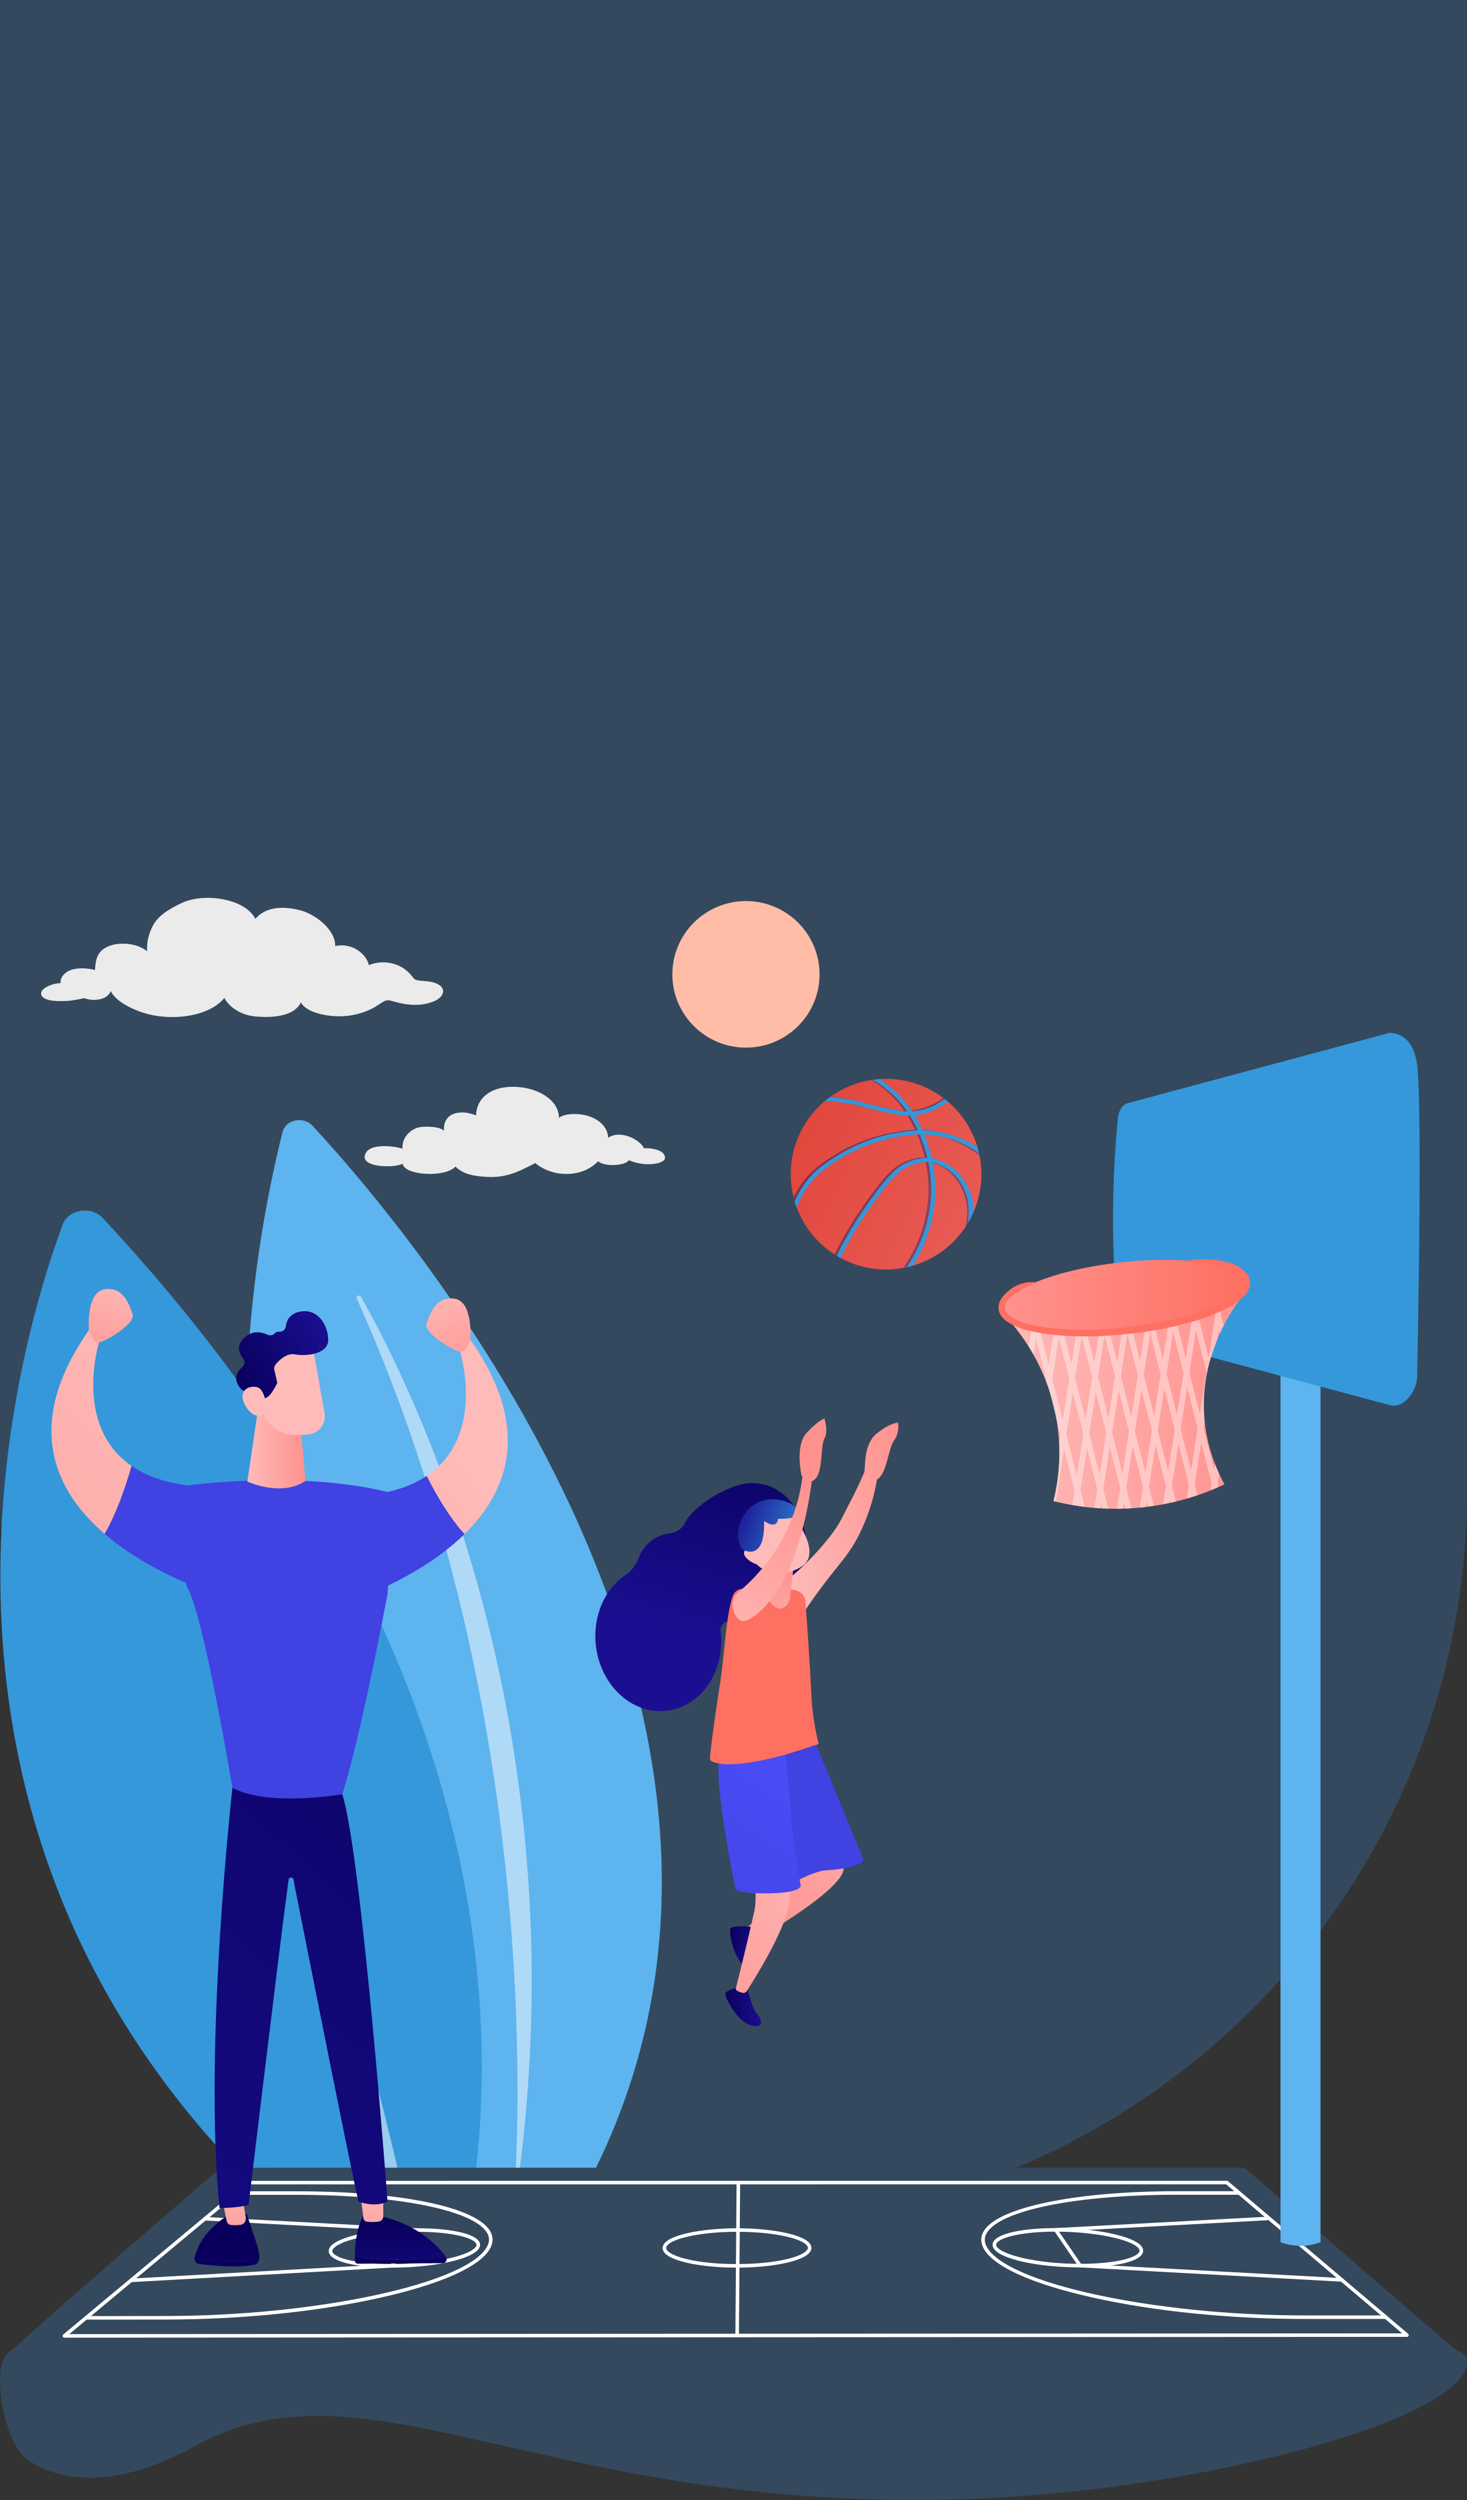<svg width="250" height="426" viewBox="0 0 250 426" fill="none" xmlns="http://www.w3.org/2000/svg">
<rect x="0" y="0" width="250" height="426" fill="#333333" stroke="none"/>
<path d="M0 -1H250V254C250 323.036 194.036 379 125 379C55.964 379 0 323.036 0 254V-1Z" fill="#34495E"/>
<path d="M53.261 191.829C72.043 212.112 151.634 306.528 89.396 389.085C88.185 390.691 85.475 390.582 84.401 388.881C72.982 370.79 24.786 286.885 48.149 192.886C48.672 190.779 51.706 190.149 53.261 191.829Z" fill="#5EB4EE"/>
<path opacity="0.5" d="M60.795 221.249C60.606 220.829 61.287 220.56 61.515 220.964C71.975 239.495 100.157 298.566 87.321 378.352C87.32 378.353 95.654 298.88 60.795 221.249Z" fill="white"/>
<path d="M74.752 397.438C74.752 397.438 112.337 309.323 17.548 207.593C15.535 205.432 11.643 206.043 10.669 208.684C1.494 233.568 -26.616 332.224 74.752 397.438Z" fill="#3498DB"/>
<path opacity="0.5" d="M71.95 387.867C68.597 372.223 55.08 312.331 34.163 260.612C33.969 260.133 33.16 260.34 33.296 260.834C39.986 285.205 62.734 367.34 71.079 388.069C71.267 388.536 72.055 388.355 71.95 387.867Z" fill="white"/>
<path d="M250 402.449C249.95 412.057 206.677 423.752 169.02 425.649C94.321 429.411 63.124 400.2 33.152 416.851C29.081 419.112 15.511 426.115 4.897 419.294C1.774 417.287 -0.348 409.552 0.047 404.324C0.529 397.943 8.121 399.003 13.915 396.127C22.942 391.646 35.325 385.816 50.74 379.481C100.117 379.067 159.558 378.652 208.935 378.238C229.248 382.819 234.091 391.134 243.642 397.625C248.664 401.039 250.009 400.755 250 402.449Z" fill="#34495E"/>
<path d="M247.82 401.447L0.978 401.614C0.174 401.614 37.331 369.61 37.331 369.61C37.483 369.481 38.058 369.377 38.616 369.377L211.047 369.371C211.604 369.371 212.174 369.472 212.321 369.601L223.86 379.547L229.375 384.306L248.716 400.982C249.014 401.236 248.613 401.447 247.82 401.447Z" fill="url(#paint0_linear_655_383)"/>
<path d="M10.973 398.338C10.846 398.338 10.732 398.259 10.689 398.139C10.646 398.019 10.682 397.885 10.779 397.804L42.114 371.689C42.169 371.644 42.237 371.619 42.307 371.619L209.078 371.607C209.149 371.607 209.219 371.632 209.273 371.678L239.961 397.673C240.058 397.756 240.093 397.889 240.05 398.007C240.006 398.126 239.893 398.205 239.767 398.205L10.973 398.338ZM42.417 372.223L11.806 397.735L238.945 397.604L208.968 372.212L42.417 372.223Z" fill="white"/>
<path d="M125.624 398.094C125.623 398.094 125.622 398.094 125.621 398.094C125.454 398.092 125.321 397.957 125.322 397.79L125.526 371.939C125.527 371.773 125.662 371.639 125.828 371.639C125.829 371.639 125.83 371.639 125.831 371.639C125.998 371.641 126.131 371.777 126.13 371.943L125.926 397.794C125.924 397.96 125.79 398.094 125.624 398.094Z" fill="white"/>
<path d="M125.555 386.401C119.572 386.401 114.517 385.368 113.257 383.886C112.987 383.57 112.879 383.235 112.935 382.89C113.27 380.818 119.727 379.699 125.632 379.698C125.635 379.698 125.639 379.698 125.642 379.698C131.543 379.698 137.971 380.816 138.266 382.889C138.315 383.233 138.202 383.565 137.93 383.88C136.644 385.363 131.563 386.399 125.573 386.401C125.567 386.401 125.561 386.401 125.555 386.401ZM125.644 380.3C125.639 380.3 125.636 380.3 125.632 380.3C118.654 380.302 113.741 381.69 113.531 382.986C113.504 383.151 113.565 383.317 113.717 383.494C114.691 384.638 119.07 385.796 125.554 385.796C125.561 385.796 125.567 385.796 125.573 385.796C132.072 385.794 136.479 384.63 137.474 383.482C137.629 383.304 137.693 383.137 137.67 382.972C137.485 381.683 132.608 380.3 125.644 380.3ZM113.233 382.938H113.235H113.233Z" fill="white"/>
<path d="M66.743 386.402C60.954 386.402 56.787 385.469 56.123 384.023C55.988 383.729 55.923 383.268 56.377 382.739C57.846 381.033 64.304 379.694 71.081 379.693C71.084 379.693 71.089 379.693 71.092 379.693C76.695 379.693 80.837 380.584 81.65 381.965C81.86 382.32 81.861 382.704 81.655 383.077C80.621 384.94 74.079 386.4 66.76 386.403C66.755 386.402 66.749 386.402 66.743 386.402ZM56.836 383.133C56.569 383.444 56.615 383.647 56.672 383.773C57.135 384.781 60.742 385.8 66.743 385.8C66.749 385.8 66.754 385.8 66.761 385.8C74.355 385.797 80.32 384.238 81.128 382.784C81.23 382.599 81.231 382.441 81.132 382.271C80.554 381.29 76.92 380.298 71.093 380.298C71.09 380.298 71.086 380.298 71.082 380.298C64.571 380.299 58.18 381.571 56.836 383.133Z" fill="white"/>
<path d="M22.326 388.875C22.168 388.875 22.034 388.751 22.025 388.591C22.016 388.424 22.143 388.282 22.309 388.272L66.597 385.808L70.518 380.268L34.915 378.37C34.749 378.361 34.621 378.219 34.63 378.052C34.639 377.886 34.782 377.761 34.948 377.767L71.097 379.694C71.207 379.701 71.304 379.766 71.352 379.864C71.4 379.963 71.39 380.08 71.327 380.17L67.006 386.275C66.953 386.35 66.868 386.397 66.777 386.402L22.344 388.875C22.338 388.875 22.333 388.875 22.326 388.875Z" fill="white"/>
<path d="M17.404 395.264C16.107 395.264 15.088 395.262 14.664 395.259C14.497 395.257 14.364 395.121 14.364 394.954C14.365 394.787 14.501 394.657 14.668 394.655C15.927 394.666 22.413 394.656 25.898 394.651L28.176 394.648C54.044 394.635 79.67 389.099 83.017 382.802C83.453 381.981 83.445 381.216 82.99 380.46C80.668 376.595 67.655 374 50.61 374C50.604 374 50.599 374 50.594 374L40.173 374.001C40.006 374.001 39.871 373.866 39.871 373.699C39.871 373.532 40.006 373.397 40.173 373.397L50.594 373.396C50.599 373.396 50.606 373.396 50.611 373.396C68.131 373.396 81.042 376.046 83.508 380.149C84.072 381.088 84.086 382.076 83.55 383.084C81.888 386.211 75.179 389.222 64.658 391.563C53.996 393.934 41.039 395.244 28.178 395.251L25.9 395.254C23.589 395.259 19.957 395.264 17.404 395.264Z" fill="white"/>
<path d="M184.05 386.362C176.766 386.362 170.288 384.907 169.297 383.047C169.1 382.678 169.107 382.297 169.319 381.945C170.148 380.563 174.3 379.671 179.897 379.669C179.901 379.669 179.904 379.669 179.909 379.669C186.651 379.669 193.047 381.002 194.472 382.704C194.911 383.228 194.841 383.685 194.705 383.976C194.029 385.424 189.855 386.361 184.069 386.362C184.063 386.362 184.057 386.362 184.05 386.362ZM179.908 380.272C179.904 380.272 179.901 380.272 179.896 380.272C174.072 380.273 170.427 381.27 169.836 382.255C169.734 382.425 169.732 382.581 169.829 382.763C170.584 384.18 176.609 385.759 184.05 385.759C184.057 385.759 184.062 385.759 184.068 385.759C190.068 385.757 193.685 384.732 194.157 383.721C194.214 383.597 194.262 383.396 194.008 383.092C192.706 381.536 186.381 380.272 179.908 380.272Z" fill="white"/>
<path d="M228.66 388.794C228.655 388.794 228.649 388.794 228.643 388.794L184.051 386.361C183.957 386.356 183.872 386.308 183.819 386.231L179.646 380.141C179.585 380.05 179.576 379.934 179.625 379.837C179.673 379.739 179.77 379.675 179.879 379.669L215.866 377.732C216.031 377.721 216.174 377.85 216.183 378.017C216.192 378.183 216.064 378.326 215.898 378.335L180.447 380.243L184.233 385.767L228.676 388.192C228.841 388.201 228.97 388.343 228.961 388.509C228.953 388.67 228.82 388.794 228.66 388.794Z" fill="white"/>
<path d="M230.19 395.155C228.321 395.155 226.357 395.154 224.817 395.153L222.435 395.152C222.402 395.152 222.37 395.152 222.338 395.152C209.587 395.152 196.769 393.858 186.233 391.508C175.804 389.18 169.181 386.179 167.584 383.058C167.072 382.056 167.101 381.075 167.671 380.143C170.143 376.101 183.364 373.384 200.57 373.382L210.927 373.382C211.094 373.382 211.229 373.517 211.229 373.684C211.229 373.85 211.094 373.986 210.927 373.986L200.57 373.987C183.566 373.988 170.552 376.59 168.186 380.459C167.727 381.21 167.705 381.97 168.122 382.784C171.331 389.057 196.655 394.55 222.343 394.55C222.374 394.55 222.403 394.55 222.435 394.55L224.818 394.551C228.585 394.553 234.889 394.555 236.127 394.544C236.128 394.544 236.129 394.544 236.13 394.544C236.295 394.544 236.43 394.676 236.432 394.842C236.434 395.009 236.3 395.145 236.134 395.147C235.399 395.153 232.893 395.155 230.19 395.155Z" fill="white"/>
<path d="M225.041 382.069V200.23C225.041 198.353 223.505 196.819 221.63 196.819C219.754 196.819 218.219 198.353 218.219 200.23V382.07C219.015 382.364 220.339 382.74 221.999 382.677C223.287 382.628 224.331 382.333 225.041 382.069Z" fill="#5EB4EE"/>
<path d="M236.81 239.428L192.188 227.454C191.239 227.199 190.48 225.909 190.48 224.581C189.999 219.526 189.663 213.675 189.682 207.176C189.7 201.116 190.025 195.633 190.48 190.847C190.489 190.588 190.535 189.758 190.978 189.009C191.287 188.489 191.713 188.103 192.188 187.975L236.81 176C237.716 176.021 239.065 176.28 240.107 177.637C241.142 178.982 241.403 180.792 241.503 181.487C242.069 185.401 242.069 206.2 241.503 234.577C241.503 236.847 239.345 240.109 236.81 239.428Z" fill="#3498DB"/>
<path d="M212.577 218.825C212.942 222.149 203.9 225.87 192.38 227.137C180.861 228.404 171.225 226.737 170.86 223.413C170.495 220.09 179.537 216.368 191.057 215.101C202.577 213.835 212.211 215.502 212.577 218.825Z" fill="url(#paint1_linear_655_383)"/>
<path d="M212.171 220.259C211.955 220.528 211.67 220.891 211.338 221.344C211.109 221.656 210.856 222.01 210.59 222.405C209.958 223.341 209.242 224.503 208.542 225.865V225.866C208.318 226.304 208.094 226.763 207.875 227.243C207.732 227.557 207.59 227.88 207.452 228.211L207.451 228.213C206.968 229.373 206.522 230.631 206.153 231.982C205.969 232.655 205.806 233.351 205.666 234.068C205.196 236.474 205 239.12 205.266 241.954C205.271 242.02 205.278 242.084 205.286 242.149V242.15C205.567 244.939 206.245 247.376 207.028 249.404V249.405C207.264 250.018 207.51 250.592 207.759 251.128C208.064 251.79 208.372 252.394 208.668 252.934C208.348 253.085 208.009 253.241 207.65 253.398C207.564 253.436 207.477 253.475 207.387 253.513C207.175 253.605 206.957 253.698 206.732 253.792C206.597 253.847 206.46 253.903 206.32 253.958C205.622 254.239 204.868 254.521 204.06 254.794C203.806 254.88 203.546 254.967 203.281 255.05L203.121 255.101C202.832 255.192 202.536 255.28 202.234 255.369C201.643 255.541 201.028 255.706 200.389 255.862H200.388L200.297 255.884C200.012 255.953 199.722 256.02 199.428 256.085C199.369 256.098 199.308 256.112 199.248 256.125C198.91 256.197 198.566 256.268 198.217 256.334C197.702 256.432 197.174 256.523 196.635 256.604C196.312 256.655 195.984 256.7 195.654 256.742C195.529 256.758 195.404 256.774 195.278 256.79H195.277C194.943 256.83 194.605 256.866 194.262 256.899C193.999 256.925 193.734 256.948 193.466 256.968C193.241 256.985 193.019 257.001 192.797 257.014C192.459 257.036 192.124 257.052 191.793 257.066C191.649 257.07 191.507 257.076 191.365 257.079H191.364C191.027 257.09 190.693 257.095 190.364 257.096C189.856 257.099 189.359 257.094 188.87 257.079C188.523 257.069 188.181 257.055 187.843 257.038C187.73 257.032 187.618 257.025 187.507 257.019C187.172 256.998 186.842 256.976 186.519 256.948C185.945 256.902 185.389 256.843 184.85 256.777C184.491 256.733 184.14 256.685 183.798 256.635C183.766 256.63 183.733 256.625 183.701 256.62C183.369 256.571 183.044 256.518 182.728 256.463C182.018 256.342 181.351 256.208 180.729 256.07C180.46 256.012 180.198 255.951 179.947 255.891L179.648 255.818C179.61 255.809 179.571 255.8 179.533 255.79C179.55 255.719 179.568 255.646 179.585 255.572V255.572C179.739 254.928 179.897 254.184 180.039 253.35C180.378 251.353 180.625 248.843 180.492 245.976V245.973C180.432 244.673 180.293 243.3 180.049 241.869V241.868C179.985 241.492 179.914 241.111 179.835 240.728C179.593 239.55 179.298 238.429 178.961 237.365C178.881 237.11 178.798 236.858 178.713 236.61L178.711 236.605C178.57 236.191 178.422 235.787 178.27 235.391C177.619 233.702 176.877 232.177 176.111 230.823V230.822C175.85 230.358 175.585 229.916 175.32 229.493C174.602 228.346 173.884 227.345 173.218 226.492L173.217 226.491C173.133 226.383 173.049 226.278 172.967 226.174L172.646 225.78C172.467 225.563 172.293 225.356 172.125 225.163C171.795 224.783 171.493 224.449 171.226 224.163C171.531 224.287 171.863 224.418 172.22 224.553C172.517 224.666 172.832 224.782 173.164 224.899C173.977 225.186 174.89 225.483 175.898 225.767C175.92 225.772 175.941 225.778 175.963 225.784C176.253 225.866 176.551 225.946 176.856 226.025L177.054 226.075C177.862 226.28 178.722 226.475 179.628 226.649L180.15 226.745C180.298 226.771 180.448 226.797 180.6 226.823C180.802 226.858 181.004 226.89 181.212 226.921H181.213C181.921 227.031 182.655 227.126 183.41 227.206C183.681 227.234 183.953 227.259 184.229 227.282H184.23C184.284 227.287 184.338 227.292 184.392 227.296C184.681 227.32 184.97 227.341 185.265 227.359C185.909 227.399 186.568 227.426 187.242 227.437C187.563 227.442 187.885 227.445 188.212 227.442C188.221 227.442 188.228 227.442 188.237 227.441H188.238C188.563 227.44 188.893 227.436 189.225 227.425C189.848 227.409 190.481 227.377 191.124 227.331C191.375 227.314 191.627 227.293 191.882 227.272C191.957 227.264 192.032 227.258 192.107 227.25C192.117 227.25 192.126 227.249 192.136 227.247C192.46 227.218 192.78 227.183 193.097 227.146H193.098C193.768 227.069 194.423 226.977 195.064 226.873C195.351 226.827 195.635 226.778 195.917 226.726C195.975 226.715 196.032 226.704 196.089 226.695C196.358 226.644 196.624 226.592 196.887 226.538C197.634 226.385 198.359 226.216 199.062 226.033C199.259 225.982 199.452 225.93 199.645 225.878C199.8 225.835 199.953 225.793 200.104 225.749C200.268 225.703 200.431 225.654 200.592 225.606C201.476 225.343 202.32 225.062 203.125 224.769C203.18 224.75 203.235 224.73 203.29 224.708L204.185 224.369C204.196 224.365 204.207 224.36 204.217 224.356C205.157 223.986 206.038 223.604 206.854 223.219C207.165 223.073 207.467 222.927 207.76 222.781C208.716 222.306 209.577 221.835 210.333 221.393C210.644 221.212 210.939 221.035 211.216 220.866C211.561 220.65 211.881 220.448 212.171 220.259Z" fill="url(#paint2_linear_655_383)"/>
<path opacity="0.4" d="M208.093 224.094L207.995 223.708L207.758 222.778L206.853 223.216L207.088 224.143L205.977 231.288V231.289V231.288L204.215 224.353L204.184 224.365L203.736 224.535L203.289 224.705C203.234 224.726 203.179 224.746 203.124 224.766L202.082 231.472L200.591 225.604C200.43 225.651 200.268 225.699 200.103 225.746C199.952 225.789 199.799 225.832 199.644 225.875C199.452 225.927 199.258 225.98 199.061 226.03L198.186 231.657L196.886 226.535C196.623 226.589 196.357 226.641 196.088 226.692C196.031 226.703 195.975 226.714 195.916 226.723C195.635 226.775 195.351 226.824 195.063 226.87L194.29 231.842L193.097 227.144H193.096C192.779 227.181 192.459 227.214 192.135 227.245C192.125 227.246 192.116 227.247 192.106 227.247C192.031 227.255 191.957 227.262 191.881 227.269C191.627 227.291 191.374 227.311 191.123 227.329L190.394 232.027L189.225 227.423C188.893 227.434 188.564 227.438 188.238 227.439H188.237C188.228 227.44 188.221 227.44 188.212 227.44C187.885 227.442 187.562 227.44 187.242 227.435L186.499 232.212L185.266 227.358C184.971 227.341 184.681 227.319 184.393 227.295C184.366 227.293 184.339 227.291 184.312 227.289C184.285 227.286 184.258 227.284 184.231 227.282H184.23L183.411 227.205L182.604 232.397L181.214 226.92H181.213L180.601 226.822C180.45 226.796 180.3 226.77 180.151 226.744L179.629 226.648L178.707 232.581L177.055 226.074L176.857 226.024C176.629 225.965 176.405 225.905 176.185 225.844C176.111 225.824 176.037 225.804 175.965 225.783L175.923 225.619L175.9 225.766L175.321 229.493C175.586 229.916 175.851 230.358 176.112 230.821L176.542 228.053L178.321 235.061V235.061L178.27 235.388C178.422 235.783 178.57 236.188 178.711 236.602L178.713 236.606L178.94 237.499L180.049 241.866V241.867L180.72 244.509L180.492 245.97V245.973C180.625 248.839 180.379 251.349 180.039 253.347L179.585 255.569V255.57C179.568 255.643 179.55 255.716 179.533 255.787C179.571 255.797 179.61 255.806 179.648 255.815L179.947 255.888L180.227 254.088L181.338 246.944L183.118 253.957V253.958L182.729 256.462C183.045 256.517 183.37 256.57 183.702 256.619L183.738 256.392L183.8 256.634C184.141 256.684 184.494 256.731 184.852 256.776L184.123 253.91V253.909L185.235 246.761L187.015 253.769V253.77L186.521 256.946C186.844 256.974 187.174 256.997 187.508 257.017L187.634 256.208L187.845 257.037C188.182 257.054 188.525 257.068 188.872 257.078L188.02 253.726V253.725L189.131 246.578L190.911 253.586V253.587L190.365 257.095C190.693 257.094 191.027 257.088 191.365 257.078H191.366L191.529 256.023L191.794 257.065C192.125 257.051 192.46 257.035 192.798 257.013L191.916 253.539V253.538L193.027 246.391L194.807 253.399V253.4L194.263 256.897C194.606 256.865 194.944 256.829 195.278 256.788H195.278L195.425 255.838L195.654 256.74C195.986 256.698 196.313 256.652 196.635 256.602L195.81 253.357V253.356L196.922 246.208L198.702 253.216V253.217L198.218 256.333C198.567 256.266 198.911 256.196 199.249 256.123L199.321 255.655L199.429 256.083L200.298 255.882L200.389 255.86L199.707 253.172V253.171L200.818 246.025L202.598 253.032V253.033L202.235 255.366C202.538 255.278 202.834 255.189 203.122 255.098L203.282 255.048C203.547 254.964 203.807 254.877 204.061 254.792L203.603 252.984V252.983L204.714 245.838L206.494 252.846V252.847L206.321 253.956C206.46 253.9 206.598 253.844 206.733 253.789C206.958 253.695 207.176 253.602 207.388 253.51C207.478 253.472 207.564 253.434 207.651 253.396L207.499 252.802V252.802L207.761 251.126C207.512 250.591 207.266 250.016 207.029 249.403L206.881 250.363L205.101 243.354L205.288 242.149V242.148C205.28 242.083 205.274 242.019 205.267 241.953C205.001 239.119 205.198 236.474 205.668 234.067C205.808 233.351 205.972 232.655 206.155 231.981L207.453 228.212L207.454 228.21L207.708 226.576L207.877 227.242C208.095 226.762 208.32 226.303 208.544 225.865V225.864L208.093 224.094ZM199.916 226.946L201.696 233.953V233.955L200.584 241.103L198.804 234.096V234.094L199.916 226.946ZM196.02 227.129L197.8 234.137V234.138L196.689 241.285L194.909 234.277V234.276L196.02 227.129ZM192.123 227.317L193.903 234.325V234.326L192.792 241.472L191.012 234.464V234.463L192.123 227.317ZM188.228 227.499L190.008 234.507V234.508L188.896 241.656L187.116 234.648V234.647L188.228 227.499ZM184.333 227.683L186.113 234.695V234.696L185.002 241.842L183.222 234.83V234.829L184.333 227.683ZM179.325 235.015V235.015L180.436 227.869L182.217 234.877V234.878L181.105 242.025L179.325 235.015ZM183.505 251.472L181.724 244.461L182.835 237.313L184.616 244.326L183.505 251.472ZM187.399 251.286L185.619 244.277L186.73 237.13L188.51 244.139L187.399 251.286ZM191.296 251.102L189.516 244.093L190.627 236.946L192.406 243.955L191.296 251.102ZM195.191 250.918L193.411 243.909L194.522 236.761L196.302 243.77L195.191 250.918ZM199.087 250.734L197.307 243.725L198.418 236.577L200.198 243.586L199.087 250.734ZM202.983 250.549L201.204 243.541V243.54L202.314 236.393L204.094 243.402L202.983 250.549ZM204.48 240.919L202.7 233.911V233.91L203.811 226.764L205.591 233.772V233.773L204.48 240.919Z" fill="white"/>
<path d="M209.772 215.234C210.121 215.34 210.447 215.52 210.778 215.693C211.108 215.87 211.432 216.069 211.743 216.311C212.051 216.552 212.349 216.839 212.591 217.2C212.715 217.377 212.814 217.581 212.895 217.793C212.914 217.847 212.929 217.903 212.945 217.958C212.961 218.014 212.98 218.068 212.988 218.126C213.008 218.24 213.03 218.355 213.034 218.471C213.046 218.703 213.028 218.936 212.978 219.155C212.927 219.375 212.853 219.581 212.763 219.774C212.578 220.155 212.34 220.484 212.082 220.771C211.561 221.348 210.971 221.795 210.365 222.192C209.756 222.587 209.128 222.931 208.487 223.24C207.848 223.551 207.198 223.829 206.542 224.086C205.229 224.599 203.891 225.026 202.543 225.399C199.844 226.142 197.098 226.671 194.336 227.051C191.573 227.427 188.791 227.653 186.001 227.706C184.606 227.732 183.208 227.712 181.811 227.636C180.415 227.558 179.019 227.427 177.628 227.205C176.933 227.093 176.24 226.961 175.551 226.793C174.862 226.626 174.176 226.425 173.501 226.168C172.828 225.908 172.161 225.596 171.538 225.145C171.384 225.031 171.232 224.909 171.088 224.771C170.943 224.637 170.807 224.484 170.681 224.319C170.554 224.155 170.445 223.967 170.355 223.768C170.266 223.568 170.201 223.35 170.173 223.127C170.144 222.905 170.144 222.678 170.178 222.459C170.212 222.241 170.273 222.033 170.352 221.838C170.515 221.451 170.739 221.116 170.988 220.823C173.484 217.89 176.636 218.518 176.636 218.518C176.005 218.771 175.601 218.96 174.998 219.26C174.395 219.56 173.808 219.889 173.26 220.257C172.713 220.625 172.199 221.038 171.803 221.508C171.604 221.742 171.446 221.991 171.341 222.243C171.291 222.369 171.256 222.494 171.236 222.618C171.217 222.742 171.22 222.863 171.235 222.983C171.251 223.103 171.286 223.22 171.338 223.336C171.391 223.451 171.455 223.566 171.541 223.675C171.707 223.894 171.928 224.097 172.176 224.278C172.676 224.64 173.271 224.923 173.888 225.156C174.507 225.39 175.152 225.577 175.807 225.733C176.463 225.89 177.129 226.016 177.8 226.121C179.142 226.33 180.505 226.455 181.87 226.525C183.236 226.595 184.607 226.609 185.977 226.579C188.719 226.518 191.459 226.285 194.177 225.906C196.893 225.523 199.59 224.993 202.224 224.257C203.54 223.889 204.84 223.468 206.102 222.97C206.733 222.721 207.355 222.452 207.958 222.156C208.562 221.861 209.148 221.538 209.698 221.178C210.247 220.818 210.763 220.415 211.168 219.961C211.372 219.735 211.538 219.494 211.654 219.253C211.71 219.132 211.752 219.011 211.779 218.894C211.806 218.776 211.812 218.661 211.806 218.548C211.806 218.491 211.79 218.436 211.782 218.379C211.78 218.351 211.768 218.324 211.761 218.296C211.752 218.268 211.745 218.241 211.736 218.213C211.691 218.104 211.642 217.994 211.565 217.888C211.421 217.674 211.217 217.471 210.982 217.289C210.745 217.106 210.479 216.943 210.199 216.794C209.917 216.647 209.619 216.516 209.316 216.395C208.092 215.922 206.766 215.626 205.431 215.41C204.093 215.195 203.155 215.095 201.791 215.019C201.66 214.794 205.834 214.036 209.772 215.234Z" fill="url(#paint3_linear_655_383)"/>
<path fill-rule="evenodd" clip-rule="evenodd" d="M101.546 280.416C100.968 275.397 103.057 270.783 106.547 268.432C107.597 267.724 108.382 266.68 108.827 265.495C109.664 263.259 111.624 261.579 114.071 261.296C114.077 261.296 114.084 261.295 114.091 261.295C115.21 261.169 116.216 260.539 116.717 259.53C118.195 256.55 123.881 253.171 127.166 252.792C132.629 252.161 136.718 256.455 137.427 262.601C138.136 268.747 132.215 275.66 126.752 276.29C125.99 276.378 125.238 276.367 124.504 276.265C123.527 276.129 122.696 276.923 122.813 277.901C122.816 277.921 122.818 277.941 122.82 277.961C123.606 284.77 119.48 290.84 113.607 291.518C107.731 292.197 102.332 287.226 101.546 280.416Z" fill="url(#paint4_linear_655_383)"/>
<path d="M140.059 304.861C140.059 304.861 143.476 314.352 143.788 318.218C144.099 322.085 127.207 331.463 127.207 331.463C127.081 331.206 126.86 330.672 126.881 329.966C126.902 329.211 127.188 328.662 127.337 328.416C128.618 327.4 130.425 325.798 132.572 323.801C135.17 321.383 137.73 318.746 137.574 317.867C137.263 316.11 133.845 305.916 133.845 305.916L140.059 304.861Z" fill="url(#paint5_linear_655_383)"/>
<path d="M134.428 268.969C138.211 265.988 142.082 261.385 143.299 259.014C145.404 254.911 145.987 253.889 147.324 250.805C147.462 249.435 147.266 245.942 149.448 244.24C151.965 242.274 153.068 242.43 153.068 242.43C153.068 242.43 153.316 244.218 152.364 245.447C151.411 246.676 151.183 250.873 149.612 252.003C149.556 252.044 149.503 252.072 149.448 252.104C148.957 255.077 148.173 257.403 147.517 259.02C144.889 265.503 143.062 265.796 137.503 273.971C137.231 274.37 136.7 275.157 136.142 275.08C135.094 274.932 134.643 271.836 134.428 268.969Z" fill="url(#paint6_linear_655_383)"/>
<path d="M126.598 338.419C126.598 338.419 123.592 339.087 123.592 339.755C123.592 340.424 125.597 344.432 127.935 345.1C130.273 345.768 129.939 344.098 128.937 343.095C127.934 342.093 127.6 338.085 126.598 338.419Z" fill="url(#paint7_linear_655_383)"/>
<path d="M127.718 328.306C127.718 328.306 124.651 328.037 124.449 328.674C124.248 329.311 124.951 333.737 126.98 335.079C129.009 336.421 129.193 334.727 128.539 333.47C127.886 332.212 128.774 328.288 127.718 328.306Z" fill="url(#paint8_linear_655_383)"/>
<path d="M124.846 304.473C124.846 304.473 129.806 319.976 128.563 325.6C127.321 331.223 125.456 338.606 125.456 338.606C125.456 338.606 124.919 339.213 126.59 339.581C126.841 339.636 127.098 339.526 127.238 339.311C128.4 337.515 133.639 329.228 134.467 324.545C135.399 319.273 130.738 305.915 130.738 305.915L124.846 304.473Z" fill="url(#paint9_linear_655_383)"/>
<path fill-rule="evenodd" clip-rule="evenodd" d="M139.022 297.153L147.096 316.735C147.126 316.83 147.152 316.969 147.096 317.103C146.836 317.723 143.898 318.565 140.943 318.685C139.016 318.764 135.966 320.369 135.61 320.626C135.578 320.649 135.424 320.768 135.249 320.738C135.066 320.706 134.955 320.532 134.913 320.455L131.111 298.727L139.022 297.153Z" fill="url(#paint10_linear_655_383)"/>
<path fill-rule="evenodd" clip-rule="evenodd" d="M133.694 298.345C133.694 298.345 134.57 304.118 134.702 307.993C134.834 311.868 136.454 321.337 136.454 321.337C136.454 321.337 136.636 322.888 128.57 322.595C127.916 322.632 125.736 322.274 125.517 322.057C125.299 321.839 125.299 321.675 125.299 321.675C125.299 321.675 121.402 302.761 122.71 299.491L133.694 298.345Z" fill="url(#paint11_linear_655_383)"/>
<path d="M136.974 271.957C137.195 272.33 137.228 272.69 137.239 272.841C137.976 282.214 138.274 288.859 138.274 288.859C138.363 290.852 138.642 293.715 139.522 297.18C137.403 297.889 135.621 298.448 134.321 298.844C134.321 298.844 124.718 301.773 121.346 300.152C121.187 300.075 121.087 299.952 121.087 299.952C121.087 299.952 121.087 299.952 121.087 299.952C121.087 299.952 120.994 299.796 120.999 299.585C121.039 297.657 122.81 286.155 122.81 286.155C123.373 282.503 123.707 275.516 124.814 272.13C124.875 271.942 124.979 271.644 125.234 271.343C126.339 270.044 128.153 271.238 132.202 270.9C132.634 270.864 135.037 270.599 136.14 271.194C136.699 271.497 136.973 271.957 136.974 271.957Z" fill="url(#paint12_linear_655_383)"/>
<path fill-rule="evenodd" clip-rule="evenodd" d="M132.164 265.592L130.771 270.628C130.723 270.853 130.517 271.941 131.195 272.929C131.307 273.092 132.092 274.197 133.073 274.072C133.97 273.956 134.801 272.842 134.725 271.374L135.354 266.046L132.164 265.592Z" fill="url(#paint13_linear_655_383)"/>
<path fill-rule="evenodd" clip-rule="evenodd" d="M134.707 257.659C133.428 256.629 127.048 259.339 126.311 260.517C125.953 261.09 126.607 262.574 127.372 263.948C127.185 263.938 127.007 264.031 126.865 264.298C126.383 265.205 128.095 266.359 129.004 266.568C129.076 266.673 129.119 266.734 129.119 266.734C129.119 266.734 132.028 269.516 136.366 267.102C140.704 264.69 134.707 257.659 134.707 257.659Z" fill="url(#paint14_linear_655_383)"/>
<path fill-rule="evenodd" clip-rule="evenodd" d="M126.463 263.984C126.463 263.984 130.428 266.514 130.21 259.158C130.21 259.158 132.354 260.81 132.603 258.785C132.603 258.785 136.075 259.04 136.075 257.608C136.075 256.175 130.461 253.765 127.4 257.358C124.339 260.95 126.463 263.984 126.463 263.984Z" fill="url(#paint15_linear_655_383)"/>
<path d="M137.484 244.139C135.408 246.358 136.599 251.413 136.599 251.413C136.599 251.413 136.653 251.51 136.752 251.646C136.49 253.69 135.972 256.125 134.951 258.752C132.486 265.093 128.429 269.114 126.016 271.153C125.725 271.359 125.312 271.72 125.06 272.286C124.463 273.633 125.157 275.725 126.324 276.146C126.64 276.259 127.62 276.478 129.947 274.178C132.412 271.744 134.558 268.294 136.429 261.748C137.08 259.469 137.847 256.291 138.344 252.396C138.536 252.331 138.739 252.206 138.948 252C140.26 250.71 139.791 246.463 140.495 245.146C141.201 243.829 140.495 241.727 140.495 241.727C140.495 241.727 139.559 241.919 137.484 244.139Z" fill="url(#paint16_linear_655_383)"/>
<path d="M165.404 207.581C165.251 207.875 165.091 208.162 164.923 208.441C164.801 208.645 164.675 208.845 164.546 209.042C162.372 212.339 159.149 214.621 155.559 215.672C155.349 215.734 155.138 215.791 154.925 215.844C154.794 215.878 154.662 215.909 154.529 215.938C154.325 215.984 154.12 216.026 153.914 216.063C150.485 216.693 146.826 216.228 143.494 214.493C143.4 214.444 143.307 214.394 143.214 214.344C143.081 214.272 142.948 214.197 142.817 214.12C142.743 214.078 142.671 214.035 142.598 213.99C142.467 213.912 142.338 213.832 142.21 213.749C139.174 211.803 136.977 208.976 135.782 205.786C135.698 205.562 135.619 205.336 135.545 205.108C135.505 204.984 135.467 204.86 135.429 204.736C135.36 204.505 135.296 204.274 135.237 204.04C134.301 200.319 134.671 196.254 136.582 192.582C137.613 190.602 138.993 188.924 140.609 187.582L140.705 187.504C140.954 187.299 141.211 187.103 141.473 186.914C141.497 186.896 141.523 186.879 141.547 186.861C143.607 185.391 145.98 184.427 148.46 184.034C148.528 184.022 148.595 184.012 148.663 184.003C148.99 183.956 149.32 183.918 149.65 183.89C149.742 183.882 149.834 183.875 149.925 183.869C152.796 183.677 155.754 184.245 158.493 185.671C159.301 186.091 160.06 186.57 160.766 187.1C160.841 187.157 160.915 187.214 160.988 187.271C161.098 187.356 161.207 187.443 161.313 187.53C161.401 187.602 161.489 187.676 161.575 187.75C163.995 189.822 165.701 192.525 166.575 195.479C166.593 195.543 166.611 195.606 166.629 195.668C166.71 195.956 166.784 196.245 166.849 196.537C166.871 196.637 166.893 196.737 166.914 196.838C167.565 200.029 167.267 203.432 165.877 206.599C165.781 206.818 165.679 207.036 165.573 207.252C165.517 207.361 165.461 207.471 165.404 207.581Z" fill="url(#paint17_linear_655_383)"/>
<path opacity="0.5" d="M166.847 196.536C166.782 196.244 166.708 195.955 166.627 195.667C165.347 194.815 163.061 193.561 160.309 192.918C160.281 192.911 160.254 192.905 160.226 192.899C159.134 192.649 158.119 192.532 157.17 192.5C157.03 192.496 156.891 192.493 156.754 192.492C156.355 191.599 155.908 190.747 155.42 189.942C156.629 189.826 159.008 189.229 161.311 187.53C161.204 187.443 161.097 187.356 160.987 187.271C160.913 187.214 160.839 187.157 160.764 187.1C158.658 188.604 156.536 189.09 155.359 189.231C155.224 189.247 155.101 189.259 154.993 189.267C153.848 187.533 152.502 186.051 151.016 184.914C150.891 184.82 150.775 184.729 150.664 184.645C150.268 184.34 149.948 184.094 149.65 183.891C149.319 183.919 148.99 183.957 148.662 184.004C148.594 184.014 148.527 184.024 148.459 184.035C149.007 184.263 149.45 184.604 150.231 185.206C150.342 185.292 150.459 185.382 150.584 185.477C151.914 186.494 153.109 187.795 154.139 189.291C153.233 189.263 152.206 189.069 150.657 188.738C150.598 188.726 150.54 188.713 150.479 188.7C150.352 188.672 150.221 188.644 150.087 188.615C150.053 188.607 150.017 188.599 149.983 188.592C149.949 188.585 149.915 188.577 149.881 188.57C149.799 188.553 149.715 188.534 149.63 188.516C148.516 188.273 147.689 188.049 146.96 187.853C146.423 187.709 145.922 187.572 145.376 187.449L145.372 187.448C144.807 187.318 144.192 187.2 143.44 187.095C142.7 186.991 142.078 186.914 141.544 186.861C141.52 186.879 141.495 186.896 141.47 186.914C141.209 187.103 140.953 187.299 140.702 187.504C141.375 187.544 142.232 187.64 143.34 187.796C144.075 187.9 144.677 188.015 145.232 188.143C145.235 188.144 145.238 188.144 145.241 188.145C145.768 188.265 146.255 188.397 146.775 188.537C147.513 188.737 148.348 188.963 149.479 189.208C149.557 189.224 149.633 189.242 149.709 189.258C149.742 189.265 149.775 189.272 149.808 189.279C149.85 189.288 149.893 189.298 149.936 189.307C150.007 189.323 150.076 189.338 150.145 189.352C150.21 189.367 150.274 189.38 150.338 189.394C150.464 189.421 150.587 189.448 150.708 189.473C152.453 189.843 153.546 190.034 154.606 189.999C154.627 190.032 154.649 190.067 154.669 190.101C155.143 190.863 155.576 191.667 155.964 192.504C154.484 192.562 153.159 192.802 151.921 193.027C150.024 193.371 146.239 194.324 142.205 196.843C140.351 198 138.25 199.312 136.493 201.854C136.015 202.544 135.596 203.276 135.237 204.04C135.296 204.274 135.359 204.505 135.429 204.736C135.466 204.86 135.505 204.984 135.545 205.108C135.951 204.098 136.464 203.142 137.077 202.257C138.752 199.835 140.698 198.619 142.581 197.443C146.515 194.988 150.201 194.059 152.048 193.724C153.336 193.49 154.722 193.239 156.276 193.204C156.292 193.242 156.308 193.28 156.324 193.318C156.845 194.561 157.268 195.864 157.584 197.195C157.188 197.196 156.734 197.237 156.219 197.341C153.597 197.868 152.025 198.974 149.748 201.892C147.546 204.714 144.504 209.003 142.211 213.748C142.339 213.83 142.468 213.911 142.599 213.99C142.672 214.034 142.744 214.077 142.818 214.119C145.087 209.405 148.117 205.134 150.307 202.328C152.488 199.533 153.903 198.53 156.36 198.034C156.899 197.926 157.356 197.892 157.742 197.903C157.75 197.938 157.757 197.974 157.764 198.009C158.282 200.576 158.393 203.225 158.017 205.732C157.273 210.681 155.262 214.186 153.916 216.061C154.123 216.023 154.328 215.981 154.531 215.935C154.665 215.906 154.796 215.874 154.928 215.842C156.282 213.8 158.03 210.418 158.718 205.836C159.091 203.354 159.005 200.657 158.486 197.987C158.663 198.024 158.816 198.069 158.948 198.116C159.124 198.177 159.263 198.241 159.372 198.291C159.444 198.324 159.506 198.353 159.563 198.374C162.004 199.255 163.129 201.188 163.5 201.824C165.179 204.707 164.919 207.067 164.549 209.038C164.678 208.842 164.804 208.642 164.926 208.438C165.095 208.158 165.254 207.871 165.408 207.578C165.465 207.468 165.52 207.358 165.574 207.248C165.632 205.854 165.41 203.697 164.111 201.468C163.032 199.616 161.583 198.35 159.803 197.708C159.775 197.699 159.723 197.674 159.668 197.649C159.5 197.571 159.248 197.455 158.898 197.359C158.861 197.349 158.823 197.339 158.784 197.329C158.647 197.295 158.495 197.266 158.33 197.242C158.112 196.269 157.834 195.304 157.502 194.356C157.365 193.965 157.219 193.582 157.064 193.204C158.002 193.23 158.999 193.342 160.072 193.587C160.089 193.59 160.108 193.595 160.125 193.599C160.126 193.599 160.128 193.599 160.13 193.599C163.107 194.293 165.777 196.004 166.916 196.834L166.847 196.536Z" fill="url(#paint18_linear_655_383)"/>
<path d="M165.404 207.581C165.251 207.875 165.091 208.162 164.923 208.441C165.157 207.023 165.327 204.286 163.952 201.927C163.582 201.291 162.456 199.358 160.016 198.477C159.959 198.456 159.897 198.428 159.824 198.394C159.633 198.306 159.349 198.175 158.939 198.089C158.941 198.099 158.943 198.109 158.944 198.119C159.458 200.779 159.543 203.466 159.171 205.938C158.512 210.321 156.884 213.607 155.558 215.672C155.348 215.734 155.137 215.791 154.925 215.844C154.793 215.878 154.661 215.909 154.528 215.938C155.869 214.015 157.755 210.592 158.47 205.834C158.851 203.293 158.732 200.606 158.195 198.005C158.059 198.001 157.915 198.003 157.759 198.011C157.476 198.027 157.162 198.065 156.813 198.136C154.356 198.631 152.942 199.634 150.76 202.43C148.55 205.26 145.486 209.582 143.211 214.345C143.078 214.273 142.945 214.198 142.815 214.121C142.741 214.079 142.669 214.036 142.596 213.991C144.896 209.191 147.977 204.843 150.201 201.994C152.478 199.076 154.05 197.97 156.672 197.442C157.187 197.339 157.64 197.298 158.036 197.297C157.712 195.925 157.271 194.583 156.729 193.306C156.591 193.31 156.455 193.314 156.32 193.32C154.93 193.385 153.675 193.612 152.501 193.825C150.653 194.159 146.967 195.088 143.034 197.544C141.151 198.719 139.204 199.936 137.53 202.358C136.801 203.411 136.213 204.561 135.78 205.788C135.695 205.564 135.616 205.338 135.542 205.11C135.502 204.986 135.464 204.862 135.426 204.738C135.837 203.755 136.347 202.824 136.947 201.955C138.705 199.413 140.806 198.101 142.66 196.944C146.694 194.425 150.478 193.472 152.375 193.128C153.613 192.903 154.939 192.663 156.419 192.605C156.014 191.731 155.559 190.892 155.061 190.1C154.931 190.104 154.799 190.105 154.668 190.103C153.632 190.084 152.494 189.861 150.706 189.475C150.586 189.45 150.463 189.423 150.336 189.396C150.273 189.382 150.209 189.369 150.143 189.354C150.074 189.34 150.005 189.324 149.935 189.309C149.891 189.3 149.848 189.29 149.806 189.281C149.773 189.274 149.741 189.266 149.707 189.259C148.69 189.033 147.917 188.825 147.23 188.638C146.563 188.458 145.953 188.294 145.24 188.147C145.237 188.146 145.234 188.146 145.231 188.145C144.801 188.056 144.335 187.973 143.796 187.898C142.563 187.725 141.385 187.619 140.606 187.585L140.701 187.507C140.951 187.302 141.208 187.105 141.469 186.917C142.113 186.966 142.897 187.057 143.895 187.196C144.449 187.275 144.93 187.36 145.37 187.45L145.375 187.451C146.107 187.601 146.732 187.771 147.414 187.955C148.098 188.14 148.868 188.347 149.879 188.572C149.912 188.58 149.946 188.588 149.981 188.595C150.015 188.603 150.05 188.61 150.084 188.617C150.219 188.646 150.349 188.675 150.476 188.702C150.537 188.716 150.595 188.727 150.654 188.741C152.462 189.132 153.601 189.362 154.593 189.393C153.563 187.897 152.367 186.596 151.037 185.579C150.913 185.483 150.796 185.393 150.685 185.308C149.898 184.702 149.261 184.26 148.659 184.006C148.986 183.958 149.315 183.92 149.646 183.893C149.737 183.884 149.829 183.878 149.92 183.872C150.272 184.095 150.641 184.379 151.117 184.746C151.228 184.831 151.344 184.92 151.468 185.016C152.915 186.123 154.23 187.558 155.356 189.233C155.385 189.278 155.415 189.323 155.446 189.369C156.532 189.288 158.586 189.066 160.984 187.274C161.094 187.359 161.202 187.445 161.309 187.533C161.397 187.605 161.484 187.679 161.57 187.753C159.297 189.409 157.071 189.929 155.873 190.044C156.345 190.821 156.778 191.644 157.167 192.503C157.181 192.534 157.194 192.563 157.209 192.594C158.171 192.602 159.198 192.694 160.307 192.921C160.43 192.947 160.555 192.973 160.68 193.002C163.355 193.613 165.346 194.676 166.57 195.482C166.589 195.545 166.607 195.608 166.624 195.671C166.705 195.958 166.779 196.248 166.844 196.54C165.816 195.771 163.661 194.409 160.521 193.692C160.387 193.662 160.255 193.634 160.123 193.606C160.121 193.606 160.119 193.606 160.117 193.605C159.197 193.42 158.332 193.332 157.513 193.31C157.668 193.688 157.815 194.071 157.952 194.461C158.282 195.405 158.558 196.367 158.777 197.335C158.778 197.339 158.778 197.344 158.779 197.348C158.817 197.353 158.855 197.359 158.891 197.366C159.486 197.463 159.884 197.646 160.117 197.754C160.172 197.78 160.224 197.803 160.252 197.814C162.032 198.456 163.482 199.722 164.56 201.573C165.814 203.726 165.971 205.454 165.87 206.602L165.566 207.255C165.517 207.361 165.461 207.471 165.404 207.581Z" fill="#3497DA"/>
<path d="M33.142 384.877C33.141 384.794 33.146 384.71 33.167 384.625C34.426 379.63 39.578 377.07 39.578 377.07L42.056 377.264C43.48 381.666 44.399 383.815 44.17 385.018C44.164 385.051 44.153 385.084 44.145 385.116C42.101 385.298 37.894 385.418 33.142 384.877Z" fill="#09005D"/>
<path d="M44.144 385.116C44.034 385.518 43.737 385.83 43.358 385.91C40.451 386.521 35.83 386.029 33.889 385.775C33.461 385.72 33.148 385.324 33.142 384.876C37.894 385.418 42.101 385.298 44.144 385.116Z" fill="url(#paint19_linear_655_383)"/>
<path d="M37.538 373.214L38.623 378.436C38.702 378.819 38.996 379.105 39.352 379.138C39.788 379.179 40.409 379.203 41.033 379.111C41.593 379.029 41.983 378.46 41.883 377.85L41.13 373.213H37.538V373.214Z" fill="url(#paint20_linear_655_383)"/>
<path d="M65.196 385.073C62.55 384.999 61.181 384.687 60.474 384.399C60.472 384.662 60.474 384.93 60.482 385.206C60.491 385.503 60.711 385.739 60.981 385.738L75.51 385.644C75.973 385.641 76.245 385.103 76.044 384.678C74.139 384.835 69.287 385.188 65.196 385.073Z" fill="url(#paint21_linear_655_383)"/>
<path d="M76.044 384.677C76.026 384.64 76.011 384.602 75.986 384.568C74.703 382.776 71.435 379.205 64.977 377.657L61.879 377.559C61.879 377.559 60.499 379.957 60.473 384.398C61.181 384.687 62.55 384.998 65.195 385.072C69.287 385.188 74.139 384.835 76.044 384.677Z" fill="url(#paint22_linear_655_383)"/>
<path d="M61.305 372.864C61.34 373.095 61.764 376.604 61.928 377.965C61.967 378.289 62.202 378.538 62.497 378.574C63.025 378.637 63.879 378.693 64.625 378.541C65.028 378.458 65.32 378.071 65.32 377.621V372.112L61.305 372.864Z" fill="url(#paint23_linear_655_383)"/>
<path d="M39.608 304.639C39.608 304.639 34.65 348.703 37.405 376.244C37.405 376.244 40.709 376.244 42.362 375.693C42.362 375.693 47.514 332.608 49.18 320.28C49.243 319.816 49.907 319.794 49.998 320.254C52.054 330.627 60.13 371.3 61.09 375.142C61.09 375.142 63.844 376.244 66.047 375.142C66.047 375.142 61.641 316.206 58.336 305.74L39.608 304.639Z" fill="url(#paint24_linear_655_383)"/>
<path d="M29.693 253.414C29.693 253.414 50.625 250.109 67.148 254.516L66.046 271.59C66.046 271.59 61.64 295.275 58.335 305.74C58.335 305.74 45.666 307.943 39.608 304.639C39.608 304.639 34.65 274.895 31.896 270.488C31.896 270.488 29.142 258.921 29.693 253.414Z" fill="url(#paint25_linear_655_383)"/>
<path d="M44.233 238.363L42.149 252.463C42.149 252.463 47.974 255.14 52.053 252.349L51.175 242.398L44.233 238.363Z" fill="url(#paint26_linear_655_383)"/>
<path d="M53.212 229.181C53.278 229.3 54.534 236.41 55.308 240.812C55.627 242.63 54.291 244.319 52.448 244.428L50.76 244.528C47.659 244.712 44.928 242.504 44.458 239.433L43.238 231.46C43.236 231.461 51.617 226.289 53.212 229.181Z" fill="url(#paint27_linear_655_383)"/>
<path d="M41.416 231.48C40.769 230.676 40.205 229.373 41.583 228.006C42.978 226.621 44.561 226.966 45.565 227.43C46.01 227.636 46.557 227.545 46.873 227.171C47.014 227.005 47.222 226.891 47.532 226.926C48.115 226.992 48.636 226.606 48.706 226.023C48.825 225.023 49.357 223.845 51.125 223.504C54.368 222.878 55.985 226.123 55.928 228.403C55.87 230.684 52.315 231.163 50.299 230.785C48.818 230.506 47.537 231.808 46.962 232.519C46.753 232.776 46.675 233.115 46.75 233.437L47.263 235.641C46.908 236.327 46.56 237.025 46.061 237.61C45.702 238.031 45.308 238.262 44.891 238.361C44.286 237.235 42.595 237.044 41.81 237.019C41.509 237.009 41.228 236.877 41.031 236.65C40.438 235.97 39.509 234.454 41.286 232.964C41.727 232.596 41.778 231.93 41.416 231.48Z" fill="url(#paint28_linear_655_383)"/>
<path d="M45.475 240.721C45.475 240.721 45.405 236.743 43.795 236.369C42.185 235.995 40.447 237.16 41.825 239.541C43.538 242.505 45.475 240.721 45.475 240.721Z" fill="url(#paint29_linear_655_383)"/>
<path d="M33.255 253.256C28.485 252.822 24.979 251.548 22.42 249.793C21.258 253.748 19.859 257.81 17.828 261.37C26.772 269.072 39.114 272.432 39.114 272.432C39.325 268.912 33.255 253.256 33.255 253.256Z" fill="url(#paint30_linear_655_383)"/>
<path d="M16.893 228.702L15.304 226.452C3.817 242.646 9.265 253.997 17.828 261.371C19.86 257.81 21.258 253.749 22.42 249.794C12.404 242.927 16.893 228.702 16.893 228.702Z" fill="url(#paint31_linear_655_383)"/>
<path d="M15.145 226.622C15.145 226.622 14.612 220.23 17.808 219.697C21.004 219.164 22.07 222.361 22.602 223.959C23.135 225.557 17.808 228.753 16.743 228.753C15.678 228.753 15.145 226.622 15.145 226.622Z" fill="url(#paint32_linear_655_383)"/>
<path d="M62.036 254.854C62.036 254.854 55.965 270.51 56.176 274.03C56.176 274.03 70.182 270.217 79.165 261.406C76.57 258.487 74.482 254.967 72.729 251.484C70.182 253.191 66.719 254.428 62.036 254.854Z" fill="url(#paint33_linear_655_383)"/>
<path d="M79.987 228.05L78.398 230.3C78.398 230.3 82.925 244.656 72.728 251.485C74.481 254.967 76.569 258.488 79.164 261.406C86.69 254.026 90.691 243.14 79.987 228.05Z" fill="url(#paint34_linear_655_383)"/>
<path d="M80.147 228.22C80.147 228.22 80.68 221.828 77.484 221.295C74.287 220.762 73.222 223.959 72.689 225.557C72.156 227.154 77.484 230.351 78.549 230.351C79.613 230.351 80.147 228.22 80.147 228.22Z" fill="url(#paint35_linear_655_383)"/>
<path d="M95.249 190.489C95.243 187.592 92.074 185.577 88.474 185.241C84.24 184.842 81.229 186.731 81.128 190.064C78.358 188.93 75.436 189.659 75.658 192.701C74.936 191.871 72.242 191.896 71.272 192.124C70.252 192.371 69.212 193.29 68.857 194.184C68.572 194.907 68.553 195.236 68.604 195.743C66.988 195.217 63.318 194.888 62.399 196.371C60.764 199.007 67.298 199.09 68.617 198.291C68.895 200.345 75.918 200.681 77.617 198.786C78.948 200.123 80.849 200.421 82.909 200.541C86.382 200.75 88.512 199.571 91.224 198.19C94.172 200.687 99.267 200.731 101.923 197.873C102.601 198.513 104.465 198.709 105.96 198.355C106.943 198.12 107.171 197.702 107.171 197.702C107.697 197.943 108.325 198.107 108.971 198.24C110.898 198.646 114.479 198.215 112.977 196.485C112.463 195.895 110.587 195.521 109.795 195.705C108.952 194.051 105.58 192.485 103.647 193.886C103.571 191.883 101.739 190.318 99.166 189.919C98.31 189.792 96.238 189.678 95.249 190.489Z" fill="#EBEBEB"/>
<path d="M74.441 167.615C73.567 167.222 72.533 167.184 71.785 167.127C70.924 167.057 70.651 166.886 70.486 166.702C68.395 163.704 64.934 163.59 62.868 164.452C62.361 162.392 59.87 160.599 57.119 161.207C57.214 158.526 53.792 155.649 50.718 154.996C47.77 154.368 45.204 154.635 43.518 156.568C41.718 153.05 34.663 152.061 30.841 153.925C28.649 154.996 26.785 156.092 25.872 158.101C25.27 159.432 25.055 160.313 25.049 162.101C23.559 160.789 20.58 160.434 18.596 161.201C16.454 162.031 16.289 163.647 16.188 165.289C14.09 164.756 12.683 165.105 12.29 165.219C10.94 165.618 10.16 166.677 10.344 167.532C9.279 167.475 6.732 168.337 7.023 169.466C7.353 170.733 10.255 170.606 11.346 170.562C12.246 170.53 13.405 170.29 14.382 170.087C14.68 170.233 15.465 170.391 15.96 170.385C17.811 170.372 18.596 169.58 18.888 168.889C19.788 170.79 23.008 172.242 25.277 172.818C29.555 173.915 35.608 173.243 38.244 170.049C38.523 170.625 38.986 171.158 39.518 171.602C40.564 172.464 41.977 173.066 43.48 173.205C45.235 173.37 49.951 173.592 51.282 170.803C52.22 172.66 56.422 173.509 59.61 173.053C60.802 172.882 62.145 172.47 63.185 171.975C64.021 171.576 64.497 171.19 65.238 170.746C65.866 170.366 66.151 170.372 66.988 170.625C69.18 171.285 71.722 171.557 73.96 170.619C75.74 169.865 76.114 168.369 74.441 167.615Z" fill="#EBEBEB"/>
<path d="M127.123 178.516C134.051 178.516 139.666 172.926 139.666 166.03C139.666 159.134 134.051 153.544 127.123 153.544C120.196 153.544 114.58 159.134 114.58 166.03C114.58 172.926 120.196 178.516 127.123 178.516Z" fill="#FFBDA7"/>
<defs>
<linearGradient id="paint0_linear_655_383" x1="321.204" y1="213.835" x2="260.559" y2="271.764" gradientUnits="userSpaceOnUse">
<stop stop-color="#3498DB"/>
<stop offset="1" stop-color="#34495E"/>
</linearGradient>
<linearGradient id="paint1_linear_655_383" x1="170.85" y1="221.119" x2="212.587" y2="221.119" gradientUnits="userSpaceOnUse">
<stop stop-color="#FF928E"/>
<stop offset="1" stop-color="#FE7062"/>
</linearGradient>
<linearGradient id="paint2_linear_655_383" x1="171.225" y1="238.677" x2="212.171" y2="238.677" gradientUnits="userSpaceOnUse">
<stop stop-color="#FEBBBA"/>
<stop offset="1" stop-color="#FF928E"/>
</linearGradient>
<linearGradient id="paint3_linear_655_383" x1="191.595" y1="202.135" x2="191.595" y2="214.504" gradientUnits="userSpaceOnUse">
<stop stop-color="#FF928E"/>
<stop offset="1" stop-color="#FE7062"/>
</linearGradient>
<linearGradient id="paint4_linear_655_383" x1="127.591" y1="241.283" x2="117.146" y2="279.391" gradientUnits="userSpaceOnUse">
<stop stop-color="#09005D"/>
<stop offset="1" stop-color="#1A0F91"/>
</linearGradient>
<linearGradient id="paint5_linear_655_383" x1="163.727" y1="306.301" x2="125.244" y2="320.66" gradientUnits="userSpaceOnUse">
<stop stop-color="#FEBBBA"/>
<stop offset="1" stop-color="#FF928E"/>
</linearGradient>
<linearGradient id="paint6_linear_655_383" x1="131.032" y1="265.056" x2="157.791" y2="252.471" gradientUnits="userSpaceOnUse">
<stop stop-color="#FEBBBA"/>
<stop offset="1" stop-color="#FF928E"/>
</linearGradient>
<linearGradient id="paint7_linear_655_383" x1="123.592" y1="341.826" x2="129.701" y2="341.826" gradientUnits="userSpaceOnUse">
<stop stop-color="#09005D"/>
<stop offset="1" stop-color="#1A0F91"/>
</linearGradient>
<linearGradient id="paint8_linear_655_383" x1="123.825" y1="330.649" x2="129.651" y2="332.489" gradientUnits="userSpaceOnUse">
<stop stop-color="#09005D"/>
<stop offset="1" stop-color="#1A0F91"/>
</linearGradient>
<linearGradient id="paint9_linear_655_383" x1="141.21" y1="311.189" x2="105.217" y2="336.652" gradientUnits="userSpaceOnUse">
<stop stop-color="#FEBBBA"/>
<stop offset="1" stop-color="#FF928E"/>
</linearGradient>
<linearGradient id="paint10_linear_655_383" x1="185.786" y1="277.653" x2="162.557" y2="292.738" gradientUnits="userSpaceOnUse">
<stop stop-color="#4F52FF"/>
<stop offset="1" stop-color="#4042E2"/>
</linearGradient>
<linearGradient id="paint11_linear_655_383" x1="148.739" y1="282.036" x2="111.33" y2="337.546" gradientUnits="userSpaceOnUse">
<stop stop-color="#4F52FF"/>
<stop offset="1" stop-color="#4042E2"/>
</linearGradient>
<linearGradient id="paint12_linear_655_383" x1="164.894" y1="242.059" x2="150.714" y2="260.462" gradientUnits="userSpaceOnUse">
<stop stop-color="#FF928E"/>
<stop offset="1" stop-color="#FE7062"/>
</linearGradient>
<linearGradient id="paint13_linear_655_383" x1="133.081" y1="282.629" x2="131.163" y2="267.637" gradientUnits="userSpaceOnUse">
<stop stop-color="#FEBBBA"/>
<stop offset="1" stop-color="#FF928E"/>
</linearGradient>
<linearGradient id="paint14_linear_655_383" x1="132.076" y1="255.301" x2="132.076" y2="239.211" gradientUnits="userSpaceOnUse">
<stop stop-color="#FEBBBA"/>
<stop offset="1" stop-color="#FF928E"/>
</linearGradient>
<linearGradient id="paint15_linear_655_383" x1="138.723" y1="263.31" x2="124.893" y2="257.856" gradientUnits="userSpaceOnUse">
<stop stop-color="#3498DB"/>
<stop offset="1" stop-color="#1A0F91"/>
</linearGradient>
<linearGradient id="paint16_linear_655_383" x1="120.774" y1="283.623" x2="138.372" y2="251.343" gradientUnits="userSpaceOnUse">
<stop stop-color="#FEBBBA"/>
<stop offset="1" stop-color="#FF928E"/>
</linearGradient>
<linearGradient id="paint17_linear_655_383" x1="136.564" y1="192.488" x2="173.332" y2="211.838" gradientUnits="userSpaceOnUse">
<stop stop-color="#E1473D"/>
<stop offset="1" stop-color="#E9605A"/>
</linearGradient>
<linearGradient id="paint18_linear_655_383" x1="167.184" y1="209.64" x2="124.363" y2="184.521" gradientUnits="userSpaceOnUse">
<stop stop-color="#2A3780"/>
<stop offset="1" stop-color="#171042"/>
</linearGradient>
<linearGradient id="paint19_linear_655_383" x1="39.241" y1="393.621" x2="41.252" y2="422.581" gradientUnits="userSpaceOnUse">
<stop stop-color="#09005D"/>
<stop offset="1" stop-color="#1A0F91"/>
</linearGradient>
<linearGradient id="paint20_linear_655_383" x1="40.575" y1="368.188" x2="38.366" y2="387.464" gradientUnits="userSpaceOnUse">
<stop stop-color="#FEBBBA"/>
<stop offset="1" stop-color="#FF928E"/>
</linearGradient>
<linearGradient id="paint21_linear_655_383" x1="67.569" y1="395.125" x2="65.557" y2="424.087" gradientUnits="userSpaceOnUse">
<stop stop-color="#09005D"/>
<stop offset="1" stop-color="#1A0F91"/>
</linearGradient>
<linearGradient id="paint22_linear_655_383" x1="67.904" y1="378.916" x2="68.809" y2="393.246" gradientUnits="userSpaceOnUse">
<stop stop-color="#09005D"/>
<stop offset="1" stop-color="#1A0F91"/>
</linearGradient>
<linearGradient id="paint23_linear_655_383" x1="63.841" y1="370.654" x2="61.775" y2="388.685" gradientUnits="userSpaceOnUse">
<stop stop-color="#FEBBBA"/>
<stop offset="1" stop-color="#FF928E"/>
</linearGradient>
<linearGradient id="paint24_linear_655_383" x1="136.847" y1="247.164" x2="-33.651" y2="435.33" gradientUnits="userSpaceOnUse">
<stop stop-color="#09005D"/>
<stop offset="1" stop-color="#1A0F91"/>
</linearGradient>
<linearGradient id="paint25_linear_655_383" x1="166.381" y1="169.052" x2="128.972" y2="202.841" gradientUnits="userSpaceOnUse">
<stop stop-color="#4F52FF"/>
<stop offset="1" stop-color="#4042E2"/>
</linearGradient>
<linearGradient id="paint26_linear_655_383" x1="42.149" y1="245.991" x2="52.053" y2="245.991" gradientUnits="userSpaceOnUse">
<stop stop-color="#FEBBBA"/>
<stop offset="1" stop-color="#FF928E"/>
</linearGradient>
<linearGradient id="paint27_linear_655_383" x1="872.728" y1="-518.733" x2="885.884" y2="-530.808" gradientUnits="userSpaceOnUse">
<stop stop-color="#FEBBBA"/>
<stop offset="1" stop-color="#FF928E"/>
</linearGradient>
<linearGradient id="paint28_linear_655_383" x1="39.984" y1="234.936" x2="55.634" y2="226.308" gradientUnits="userSpaceOnUse">
<stop stop-color="#09005D"/>
<stop offset="1" stop-color="#1A0F91"/>
</linearGradient>
<linearGradient id="paint29_linear_655_383" x1="870.983" y1="-520.642" x2="884.138" y2="-532.717" gradientUnits="userSpaceOnUse">
<stop stop-color="#FEBBBA"/>
<stop offset="1" stop-color="#FF928E"/>
</linearGradient>
<linearGradient id="paint30_linear_655_383" x1="151.245" y1="152.295" x2="113.836" y2="186.083" gradientUnits="userSpaceOnUse">
<stop stop-color="#4F52FF"/>
<stop offset="1" stop-color="#4042E2"/>
</linearGradient>
<linearGradient id="paint31_linear_655_383" x1="37.284" y1="227.18" x2="-65.915" y2="310.518" gradientUnits="userSpaceOnUse">
<stop stop-color="#FEBBBA"/>
<stop offset="1" stop-color="#FF928E"/>
</linearGradient>
<linearGradient id="paint32_linear_655_383" x1="21.127" y1="216.57" x2="15.534" y2="234.947" gradientUnits="userSpaceOnUse">
<stop stop-color="#FEBBBA"/>
<stop offset="1" stop-color="#FF928E"/>
</linearGradient>
<linearGradient id="paint33_linear_655_383" x1="167.667" y1="170.476" x2="130.258" y2="204.265" gradientUnits="userSpaceOnUse">
<stop stop-color="#4F52FF"/>
<stop offset="1" stop-color="#4042E2"/>
</linearGradient>
<linearGradient id="paint34_linear_655_383" x1="76.379" y1="247.31" x2="29.297" y2="285.331" gradientUnits="userSpaceOnUse">
<stop stop-color="#FEBBBA"/>
<stop offset="1" stop-color="#FF928E"/>
</linearGradient>
<linearGradient id="paint35_linear_655_383" x1="74.164" y1="218.168" x2="79.757" y2="236.545" gradientUnits="userSpaceOnUse">
<stop stop-color="#FEBBBA"/>
<stop offset="1" stop-color="#FF928E"/>
</linearGradient>
</defs>
</svg>
